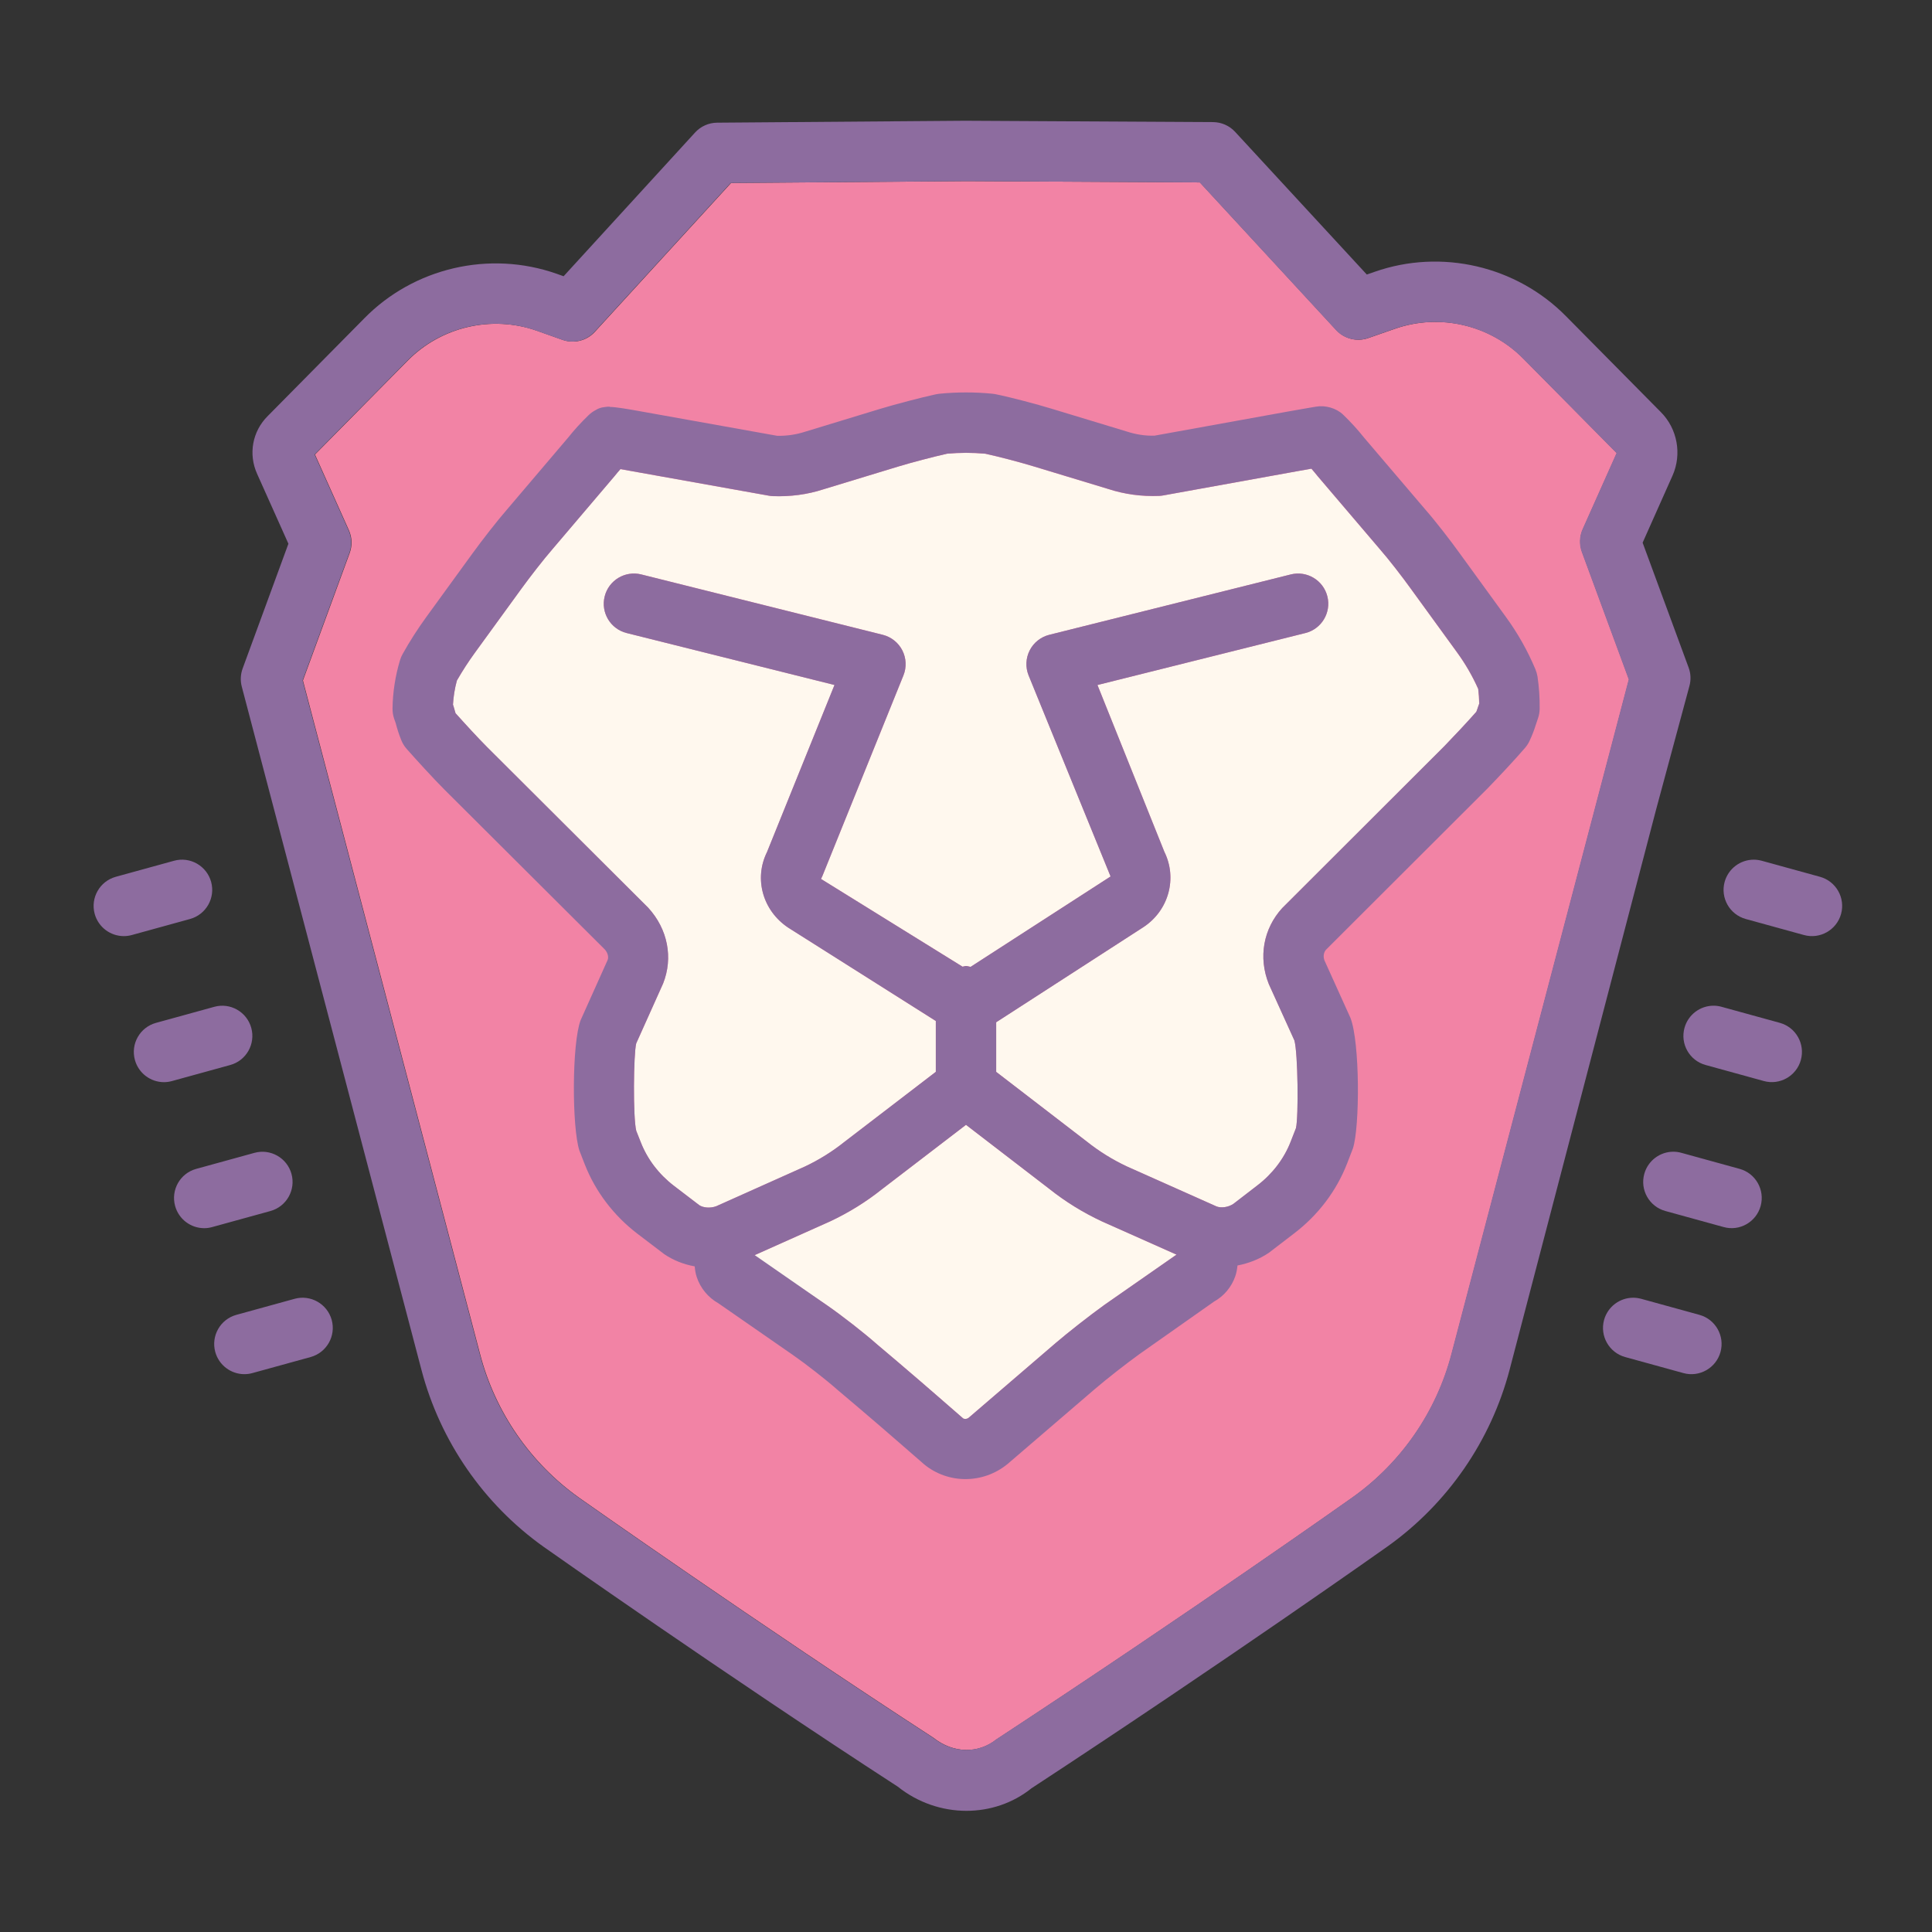 <svg xmlns="http://www.w3.org/2000/svg" viewBox="0 0 64 64" width="64px" height="64px"><rect x="0" y="0" width="64" height="64" fill="#333333" stroke="none"/><path fill="#f283a5" d="M48.087,44.861c-0.502,1.908-1.662,3.59-3.267,4.734c-0.052,0.037-5.257,3.726-11.813,8.027 c-0.592,0.473-1.418,0.472-2.088-0.058c-5.764-3.743-11.684-7.914-11.739-7.953c-1.607-1.145-2.769-2.827-3.271-4.735 l-5.874-22.335l1.549-4.222c0.09-0.245,0.081-0.515-0.026-0.753l-1.124-2.509l3.066-3.104c1.109-1.13,2.791-1.522,4.282-0.998 l0.854,0.303c0.378,0.135,0.801,0.03,1.071-0.267l4.51-4.929L32.03,6l7.721,0.043l4.514,4.889c0.27,0.293,0.688,0.398,1.063,0.266 l0.883-0.307c1.483-0.52,3.151-0.13,4.255,0.988l3.095,3.129l-1.126,2.524c-0.106,0.238-0.115,0.509-0.025,0.753l1.555,4.221 L48.087,44.861z"/><path fill="#fff8ee" d="M36.585,43.226c-0.482,0.347-1.189,0.9-1.613,1.262l-2.882,2.476 c-0.061,0.048-0.151,0.05-0.189,0.019l-0.67-0.583c-0.408-0.357-1.082-0.939-1.494-1.288l-0.693-0.586 c-0.424-0.375-1.146-0.938-1.641-1.281c0,0-2.463-1.679-2.426-1.565c0.006,0.019-0.02-0.014-0.058-0.066l2.579-1.153 c0.62-0.291,1.201-0.652,1.71-1.06l2.792-2.139l2.763,2.124c0.527,0.419,1.107,0.779,1.742,1.076l2.469,1.1L36.585,43.226z"/><path fill="#fff8ee" d="M48.968,23.401c-0.019,0.061-0.04,0.12-0.063,0.179c-0.311,0.353-0.763,0.833-1.054,1.134 l-5.376,5.368c-0.622,0.68-0.799,1.629-0.443,2.518l0.848,1.867c0.118,0.42,0.139,2.532,0.052,2.903l-0.176,0.451 c-0.22,0.563-0.6,1.063-1.101,1.446l-0.794,0.611c-0.173,0.118-0.405,0.144-0.557,0.089l-2.968-1.324 c-0.477-0.224-0.924-0.5-1.342-0.833L33,35.507v-1.644l4.884-3.155c0.833-0.553,1.121-1.614,0.687-2.491l-2.216-5.525l6.888-1.722 c0.536-0.134,0.862-0.677,0.728-1.213c-0.134-0.536-0.679-0.863-1.212-0.728l-8,2c-0.28,0.07-0.517,0.258-0.648,0.515 c-0.131,0.257-0.146,0.559-0.037,0.827l2.716,6.663l-4.637,2.995C32.1,32.022,32.054,32,32,32c-0.041,0-0.075,0.018-0.114,0.023 l-4.688-2.906c0.017-0.032,0.032-0.065,0.046-0.1l2.684-6.643c0.108-0.268,0.096-0.57-0.035-0.828 c-0.132-0.258-0.368-0.446-0.649-0.517l-8-2c-0.537-0.136-1.079,0.192-1.212,0.728c-0.135,0.536,0.191,1.079,0.728,1.213 l6.885,1.721l-2.236,5.535c-0.436,0.876-0.147,1.938,0.704,2.504L31,33.822v1.685l-3.026,2.319c-0.403,0.323-0.85,0.6-1.31,0.817 l-2.935,1.314c-0.2,0.078-0.435,0.052-0.563-0.032l-0.839-0.641c-0.5-0.382-0.88-0.881-1.099-1.439l-0.152-0.385 c-0.111-0.44-0.091-2.549-0.001-2.895l0.892-1.986c0.335-0.847,0.158-1.795-0.495-2.508l-5.342-5.327 c-0.294-0.294-0.73-0.77-1.04-1.116c-0.021-0.062-0.041-0.133-0.065-0.225l-0.021-0.06c0.016-0.269,0.059-0.536,0.13-0.797 c0.183-0.32,0.385-0.632,0.601-0.929l1.529-2.104c0.271-0.376,0.743-0.985,1.039-1.324l2.063-2.427 c0.06-0.075,0.122-0.149,0.186-0.221c0.123,0.022,0.264,0.047,0.412,0.074l4.502,0.806c0.043,0.008,0.087,0.013,0.131,0.015 c0.576,0.024,1.148-0.053,1.675-0.225l2.471-0.752c0.438-0.134,1.167-0.325,1.63-0.429c0.42-0.037,0.841-0.037,1.257,0 c0.472,0.1,1.199,0.295,1.626,0.425l2.448,0.742c0.547,0.18,1.121,0.256,1.695,0.231c0.045-0.002,0.09-0.007,0.134-0.015 l4.496-0.813c0.147-0.027,0.288-0.052,0.412-0.073c0.068,0.078,0.137,0.159,0.205,0.246l2.057,2.414 c0.301,0.343,0.758,0.935,1.029,1.314l1.528,2.104c0.279,0.382,0.517,0.792,0.706,1.219c0.02,0.162,0.03,0.324,0.033,0.485 L48.968,23.401z"/><path fill="#8d6c9f" d="M55.938,22.115l-1.524-4.138l0.992-2.225c0.314-0.707,0.159-1.55-0.384-2.096l-3.146-3.181 c-1.642-1.667-4.13-2.244-6.336-1.472l-0.263,0.091l-4.363-4.727c-0.188-0.204-0.452-0.32-0.729-0.322L31.964,4l-8.208,0.064 c-0.278,0.002-0.542,0.12-0.73,0.325l-4.356,4.762l-0.233-0.083c-2.224-0.781-4.726-0.2-6.373,1.481L8.86,13.791 c-0.5,0.504-0.636,1.25-0.346,1.899l1.04,2.322l-1.517,4.135c-0.07,0.192-0.08,0.401-0.028,0.598l5.954,22.64 c0.622,2.36,2.058,4.44,4.049,5.858c0.059,0.042,6.01,4.234,11.728,7.942c0.672,0.536,1.479,0.801,2.274,0.801 c0.774,0,1.538-0.251,2.154-0.746c6.511-4.266,11.746-7.977,11.8-8.015c1.986-1.417,3.421-3.496,4.041-5.856l4.855-18.565 l1.101-4.082C56.02,22.521,56.01,22.309,55.938,22.115z M48.075,44.861c-0.501,1.908-1.662,3.59-3.266,4.734 c-0.052,0.037-5.257,3.726-11.813,8.027c-0.591,0.471-1.417,0.472-2.088-0.058c-5.764-3.743-11.684-7.914-11.739-7.953 c-1.607-1.145-2.769-2.827-3.271-4.735l-5.874-22.335l1.549-4.222c0.09-0.245,0.08-0.515-0.026-0.753l-1.125-2.51l3.067-3.104 c1.108-1.131,2.791-1.522,4.281-0.998l0.855,0.303c0.379,0.135,0.801,0.029,1.072-0.268l4.509-4.929L32.019,6l7.721,0.043 l4.513,4.889c0.27,0.293,0.687,0.396,1.063,0.267l0.883-0.307c1.482-0.519,3.151-0.131,4.255,0.988l3.095,3.129l-1.126,2.524 c-0.106,0.238-0.115,0.508-0.025,0.753l1.555,4.221L48.075,44.861z"/><path fill="#8d6c9f" d="M50.861 22.167c-.257-.614-.589-1.2-.984-1.741l-1.523-2.097c-.295-.411-.798-1.063-1.139-1.451L45.189 14.5c-.214-.269-.448-.525-.695-.763-.226-.217-.59-.321-.898-.266 0 0-.419.069-.923.16l-4.424.8c-.313.012-.627-.039-.944-.143l-2.467-.748c-.496-.151-1.326-.373-1.859-.482-.034-.007-.068-.012-.102-.015-.583-.058-1.175-.057-1.757 0-.039.004-.077.01-.115.018-.509.111-1.337.328-1.845.482l-2.489.758c-.298.097-.606.141-.923.136l-4.428-.793c-.536-.096-.88-.158-1.127-.165l0-.008c-.054 0-.107.004-.16.013-.119.012-.213.044-.3.1-.084.043-.163.1-.232.166-.248.238-.482.496-.676.74l-2.033 2.392c-.327.375-.839 1.035-1.144 1.456l-1.526 2.101c-.286.394-.551.807-.786 1.229-.035.063-.063.129-.084.198-.158.523-.241 1.064-.249 1.607-.001.112.016.223.051.328l.056.159c.049.192.11.382.186.566.042.104.102.2.177.284.327.371.888.985 1.249 1.346l5.311 5.294c.104.114.133.255.097.348l-.895 1.994c-.293.761-.292 3.563-.041 4.323l.176.453c.353.902.957 1.699 1.748 2.303l.887.675c.306.207.649.34 1.008.404.01.12.029.239.068.356.121.366.378.677.715.866l2.472 1.715c.427.296 1.093.816 1.471 1.15l.71.601c.406.343 1.068.915 1.472 1.268l.694.604c.396.324.88.487 1.368.487.493 0 .988-.167 1.396-.502l2.9-2.49c.377-.323 1.041-.842 1.47-1.151l2.466-1.736c.33-.184.577-.477.703-.834.042-.119.063-.241.075-.363.362-.071.718-.202 1.044-.424l.838-.643c.791-.604 1.395-1.402 1.748-2.308l.194-.503c.232-.709.234-3.511-.081-4.323l-.86-1.902c-.053-.133-.024-.274.048-.355l5.354-5.346c.359-.37.916-.963 1.243-1.345.058-.068.107-.143.145-.224.085-.18.157-.366.208-.533l.077-.229c.033-.098.05-.2.052-.303.005-.359-.019-.721-.072-1.077C50.916 22.324 50.893 22.243 50.861 22.167zM36.585 43.226c-.483.348-1.191.901-1.612 1.262l-2.883 2.476c-.06.05-.152.049-.189.019l-.67-.583c-.409-.357-1.083-.939-1.495-1.288l-.692-.586c-.423-.375-1.145-.938-1.641-1.282l-2.402-1.667 2.497-1.117c.619-.291 1.2-.652 1.71-1.06l2.792-2.139 2.763 2.124c.526.419 1.107.779 1.742 1.076l2.469 1.1L36.585 43.226zM48.967 23.404c-.018.059-.039.118-.062.175-.31.352-.763.833-1.055 1.134l-5.375 5.368c-.622.681-.799 1.629-.444 2.518l.847 1.867c.119.42.14 2.531.052 2.903l-.176.451c-.22.563-.6 1.063-1.101 1.446l-.793.611c-.172.118-.406.145-.557.089l-2.968-1.324c-.477-.223-.923-.5-1.341-.833L33 35.507v-1.643l4.885-3.156c.833-.554 1.12-1.614.686-2.491l-2.216-5.525 6.888-1.722c.536-.134.861-.677.728-1.213-.134-.536-.678-.861-1.213-.728l-8 2c-.28.07-.517.258-.648.515s-.145.559-.038.827l2.717 6.663-4.638 2.995C32.1 32.022 32.054 32 32 32c-.041 0-.075.018-.114.023l-4.689-2.907c.017-.032.033-.065.046-.099l2.684-6.643c.108-.268.095-.57-.036-.828s-.368-.446-.648-.517l-8-2c-.534-.133-1.079.192-1.213.728-.134.536.192 1.079.728 1.213l6.885 1.721-2.236 5.536c-.435.877-.147 1.938.705 2.504L31 33.821v1.685l-3.025 2.319c-.404.323-.851.601-1.311.817l-2.934 1.314c-.203.076-.435.051-.563-.032l-.839-.641c-.5-.382-.88-.881-1.099-1.441l-.152-.383c-.111-.44-.091-2.551-.001-2.896l.891-1.985c.336-.847.159-1.796-.494-2.509l-5.342-5.327c-.293-.294-.731-.77-1.04-1.116-.02-.062-.041-.133-.065-.225l-.02-.06c.015-.269.058-.536.129-.797.182-.318.384-.63.602-.929l1.528-2.103c.273-.377.745-.987 1.04-1.325l2.063-2.427c.06-.075.122-.149.186-.221.123.022.264.047.413.074l4.502.806c.043.008.087.013.131.015.574.021 1.147-.052 1.675-.225l2.47-.752c.439-.134 1.168-.325 1.631-.429.417-.037.838-.038 1.256 0 .471.1 1.199.295 1.626.425l2.449.742c.547.179 1.118.254 1.694.231.045-.002.089-.007.133-.015l4.496-.813c.148-.027.289-.052.413-.073.068.078.137.159.206.246l2.056 2.414c.297.339.756.932 1.03 1.314l1.528 2.103c.279.383.516.792.706 1.22.02.161.031.323.034.485L48.967 23.404zM4.101 31.01c-.439 0-.841-.292-.964-.735-.146-.533.167-1.083.699-1.23l1.928-.531c.531-.148 1.083.167 1.23.699.146.533-.167 1.083-.699 1.23l-1.928.531C4.278 30.999 4.188 31.01 4.101 31.01zM5.432 35.848c-.439 0-.841-.292-.963-.735-.147-.532.166-1.083.698-1.229l1.928-.531c.531-.15 1.083.166 1.229.698s-.166 1.083-.698 1.229l-1.928.531C5.609 35.836 5.52 35.848 5.432 35.848zM6.764 40.685c-.439 0-.841-.292-.963-.735-.147-.532.166-1.083.698-1.229l1.928-.531c.531-.148 1.083.166 1.229.698S9.49 39.97 8.958 40.117L7.03 40.648C6.941 40.673 6.852 40.685 6.764 40.685zM8.095 45.521c-.439 0-.841-.292-.964-.735-.146-.533.167-1.083.699-1.23l1.928-.531c.531-.147 1.083.167 1.23.699.146.533-.167 1.083-.699 1.23l-1.928.531C8.272 45.51 8.183 45.521 8.095 45.521z"/><g><path fill="#8d6c9f" d="M54.101 42.989c-.439 0-.841.292-.964.735-.146.533.167 1.083.699 1.23l1.928.531c.531.148 1.083-.167 1.23-.699.146-.533-.167-1.083-.699-1.23l-1.928-.531C54.278 43.001 54.188 42.989 54.101 42.989zM55.432 38.152c-.439 0-.841.292-.963.735-.147.532.166 1.083.698 1.229l1.928.531c.531.15 1.083-.166 1.229-.698s-.166-1.083-.698-1.229l-1.928-.531C55.609 38.164 55.52 38.152 55.432 38.152zM56.764 33.315c-.439 0-.841.292-.963.735-.147.532.166 1.083.698 1.229l1.928.531c.531.148 1.083-.166 1.229-.698s-.166-1.083-.698-1.229l-1.928-.531C56.941 33.327 56.852 33.315 56.764 33.315zM58.095 28.478c-.439 0-.841.292-.964.735-.146.533.167 1.083.699 1.23l1.928.531c.531.147 1.083-.167 1.23-.699.146-.533-.167-1.083-.699-1.23l-1.928-.531C58.272 28.49 58.183 28.478 58.095 28.478z"/></g></svg>